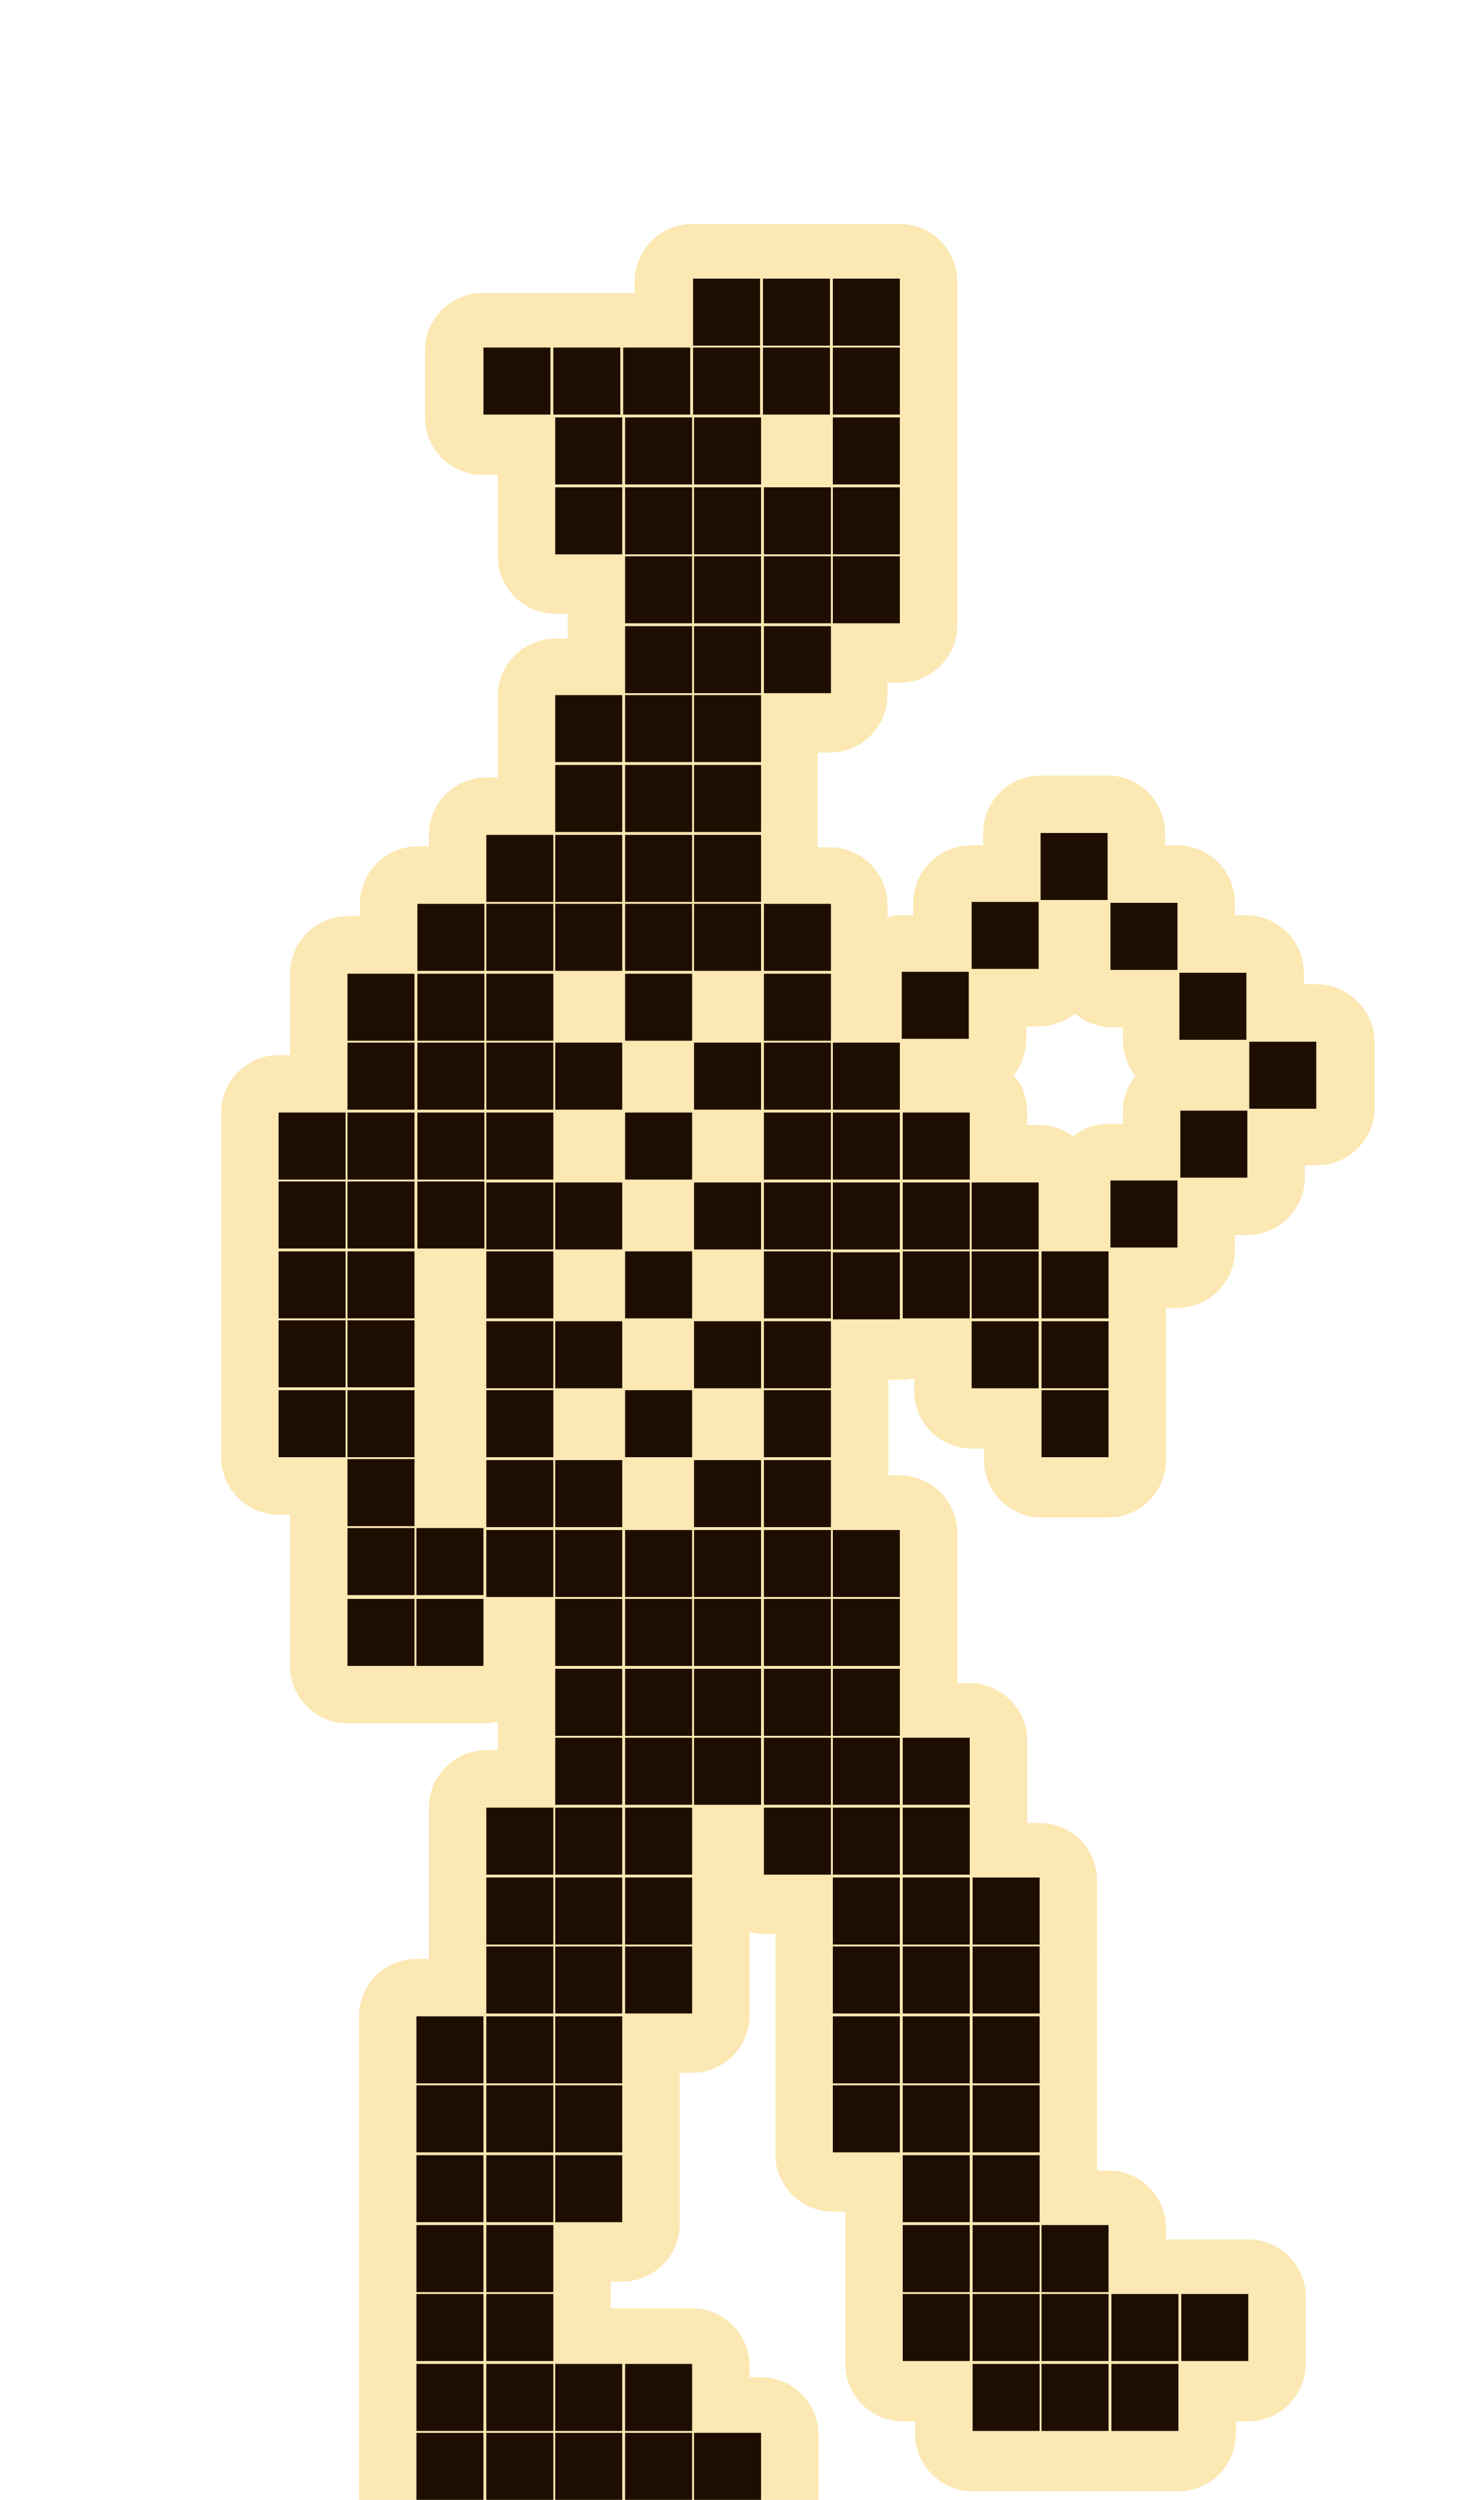 <?xml version="1.0" encoding="utf-8"?>
<!-- Generator: Adobe Illustrator 27.3.1, SVG Export Plug-In . SVG Version: 6.00 Build 0)  -->
<svg version="1.1" xmlns="http://www.w3.org/2000/svg" xmlns:xlink="http://www.w3.org/1999/xlink" x="0px" y="0px"
	 viewBox="0 0 152.2 261.1" style="enable-background:new 0 0 152.2 261.1;" xml:space="preserve">
<style type="text/css">
	.st0{fill:#FCE8B3;}
	.st1{fill:#1E0E01;}
</style>
<g id="Слой_2">
	<g>
		<path class="st0" d="M137.5,102.8h-1.3v-1.2c0-3.3-2.7-6-6-6H129v-1.3c0-3.3-2.7-6-6-6h-1.3V87c0-3.3-2.7-6-6-6h-7
			c-3.3,0-6,2.7-6,6v1.3h-1.3c-3.3,0-6,2.7-6,6v1.3h-1.3c-0.5,0-1,0.1-1.4,0.2v-1.3c0-3.3-2.7-6-6-6h-1.3v-1.2c0-0.1,0-0.1,0-0.1
			c0-0.1,0-0.1,0-0.2v-7c0-0.1,0-0.1,0-0.1c0,0,0-0.1,0-0.1v-1.2h1.3c3.3,0,6-2.7,6-6v-1.3H94c3.3,0,6-2.7,6-6v-7c0,0,0-0.1,0-0.1
			c0,0,0-0.1,0-0.1v-7c0-0.1,0-0.1,0-0.1c0,0,0-0.1,0-0.1v-6.5c0-0.3,0-0.5,0-0.8v-7c0,0,0-0.1,0-0.1c0,0,0-0.1,0-0.1v-7
			c0-3.3-2.7-6-6-6h-7c0,0-0.1,0-0.1,0c-0.1,0-0.1,0-0.2,0h-7c-0.1,0-0.1,0-0.2,0c0,0-0.1,0-0.2,0h-7c-3.3,0-6,2.7-6,6v1.2h-1.3
			c0,0-0.1,0-0.1,0c-0.1,0-0.1,0-0.2,0h-7c0,0-0.1,0-0.1,0c-0.1,0-0.1,0-0.2,0h-7c-3.3,0-6,2.7-6,6v7c0,3.3,2.7,6,6,6H52v1.3
			c0,0.1,0,0.1,0,0.1c0,0,0,0.1,0,0.1v7c0,3.3,2.7,6,6,6h1.3v1.2c0,0.1,0,0.1,0,0.1c0,0,0,0.1,0,0.1v1.2H58c-3.3,0-6,2.7-6,6v7
			c0,0.1,0,0.1,0,0.1c0,0,0,0.1,0,0.1v1.3h-1.2c-3.3,0-6,2.7-6,6v1.2h-1.2c-3.3,0-6,2.7-6,6v1.3h-1.3c-3.3,0-6,2.7-6,6v7
			c0,0,0,0.1,0,0.1c0,0,0,0.1,0,0.1v1.3h-1.2c-3.3,0-6,2.7-6,6v7c0,0,0,0.1,0,0.1c0,0,0,0.1,0,0.1v7c0,0.1,0,0.1,0,0.2
			c0,0,0,0.1,0,0.1v7c0,0,0,0.1,0,0.1c0,0,0,0.1,0,0.1v7c0,0,0,0.1,0,0.1c0,0.1,0,0.1,0,0.2v7c0,3.3,2.7,6,6,6h1.2v1.2
			c0,0,0,0.1,0,0.1c0,0,0,0.1,0,0.1v7c0,0.1,0,0.1,0,0.2c0,0.1,0,0.1,0,0.2v7c0,3.3,2.7,6,6,6h7c0.1,0,0.1,0,0.2,0h7
			c0.5,0,1-0.1,1.5-0.2v1.5c0,0,0,0.1,0,0.1c0,0,0,0.1,0,0.1v1.3h-1.2c-3.3,0-6,2.7-6,6v7c0,0,0,0.1,0,0.2c0,0,0,0.1,0,0.1v7
			c0,0,0,0.1,0,0.1c0,0,0,0.1,0,0.1v1.3h-1.3c-3.3,0-6,2.7-6,6v7c0,0,0,0.1,0,0.1c0,0,0,0.1,0,0.1v7c0,0,0,0.1,0,0.2
			c0,0,0,0.1,0,0.1v7c0,0.1,0,0.1,0,0.2c0,0,0,0.1,0,0.2v7c0,0,0,0.1,0,0.1c0,0,0,0.1,0,0.1v7c0,0.1,0,0.1,0,0.2c0,0,0,0.1,0,0.2v7
			c0,0,0,0.1,0,0.1c0,0,0,0.1,0,0.1v7c0,3.3,2.7,6,6,6h7c0.1,0,0.2,0,0.3,0h7c0.1,0,0.1,0,0.2,0h7c0.1,0,0.2,0,0.3,0h7
			c0.1,0,0.1,0,0.2,0h7c3.3,0,6-2.7,6-6v-7c0-3.3-2.7-6-6-6h-1.2v-1.2c0-3.3-2.7-6-6-6h-7c-0.1,0-0.2,0-0.3,0h-1.2v-1.3
			c0,0,0-0.1,0-0.1c0,0,0-0.1,0-0.1v-1.3H65c3.3,0,6-2.7,6-6v-7c0,0,0-0.1,0-0.1c0-0.1,0-0.1,0-0.2v-7c0,0,0-0.1,0-0.1
			c0,0,0-0.1,0-0.1v-1.3h1.3c3.3,0,6-2.7,6-6v-7c0,0,0-0.1,0-0.1c0,0,0-0.1,0-0.1v-1.5c0.5,0.1,1,0.2,1.5,0.2H81v1.3
			c0,0,0,0.1,0,0.1c0,0,0,0.1,0,0.1v7c0,0,0,0.1,0,0.2c0,0,0,0.1,0,0.1v7c0,0,0,0.1,0,0.1c0,0,0,0.1,0,0.1v7c0,3.3,2.7,6,6,6h1.3
			v1.3c0,0.1,0,0.1,0,0.2c0,0,0,0.1,0,0.2v7c0,0,0,0.1,0,0.1c0,0,0,0.1,0,0.1v7c0,3.3,2.7,6,6,6h1.3v1.3c0,3.3,2.7,6,6,6h7
			c0.1,0,0.1,0,0.2,0h7c0.1,0,0.2,0,0.3,0h7c3.3,0,6-2.7,6-6v-1.3h1.3c3.3,0,6-2.7,6-6v-7c0-3.3-2.7-6-6-6h-7c-0.1,0-0.2,0-0.3,0
			h-1.3v-1.2c0-3.3-2.7-6-6-6h-1.2v-1.3c0,0,0-0.1,0-0.1c0-0.1,0-0.1,0-0.2v-7c0,0,0-0.1,0-0.1c0,0,0-0.1,0-0.1v-7c0,0,0-0.1,0-0.1
			c0-0.1,0-0.1,0-0.2v-7c0,0,0-0.1,0-0.1c0,0,0-0.1,0-0.1v-7c0-3.3-2.7-6-6-6h-1.3v-1.3c0,0,0-0.1,0-0.2c0,0,0-0.1,0-0.1v-7
			c0-3.3-2.7-6-6-6H100v-1.2c0,0,0-0.1,0-0.2c0,0,0-0.1,0-0.1v-7c0,0,0-0.1,0-0.1c0,0,0-0.1,0-0.1v-7c0-3.3-2.7-6-6-6h-1.2v-1.3
			c0,0,0-0.1,0-0.2c0,0,0-0.1,0-0.1v-7c0,0,0-0.1,0-0.1c0,0,0-0.1,0-0.1v-1.2H94c0.4,0,0.7,0,1.1-0.1h0.4v1.3c0,3.3,2.7,6,6,6h1.3
			v1.2c0,3.3,2.7,6,6,6h7c3.3,0,6-2.7,6-6v-7c0,0,0-0.1,0-0.1c0,0,0-0.1,0-0.1v-7c0,0,0-0.1,0-0.2c0,0,0-0.1,0-0.1v-1.4h1.2
			c3.3,0,6-2.7,6-6V129h1.3c3.3,0,6-2.7,6-6v-1.3h1.3c3.3,0,6-2.7,6-6v-7C143.5,105.5,140.8,102.8,137.5,102.8z M112.1,118.7
			c-1-0.8-2.3-1.2-3.6-1.2h-1.2v-1.3c0-1.5-0.5-2.9-1.4-3.9c0.8-1,1.3-2.4,1.3-3.8v-1.3h1.3c1.4,0,2.7-0.5,3.8-1.3
			c1,0.8,2.4,1.4,3.8,1.4h1.2v1.3c0,1.4,0.5,2.7,1.3,3.8c-0.8,1-1.3,2.3-1.3,3.7v1.3H116C114.5,117.3,113.2,117.8,112.1,118.7z"/>
	</g>
</g>
<g id="Слой_1">
	<path class="st1" d="M-483.9,246.8h7v7h-7V246.8z M-483.9,239.6h7v7h-7V239.6z M-476.6,254.1h7v7h-7V254.1z M-476.6,246.8h7v7h-7
		V246.8z M-476.6,239.6h7v7h-7V239.6z M-476.6,232.3h7v7h-7V232.3z M-476.6,225.1h7v7h-7V225.1z M-476.6,217.8h7v7h-7V217.8z
		 M-469.3,254.1h7v7h-7V254.1z M-469.3,246.8h7v7h-7V246.8z M-469.3,239.6h7v7h-7V239.6z M-469.3,232.3h7v7h-7V232.3z M-469.3,225.1
		h7v7h-7V225.1z M-469.3,217.8h7v7h-7V217.8z M-469.3,210.5h7v7h-7V210.5z M-462.1,254.1h7v7h-7V254.1z M-462.1,232.3h7v7h-7V232.3z
		 M-462.1,225.1h7v7h-7V225.1z M-462.1,217.8h7v7h-7V217.8z M-462.1,210.5h7v7h-7V210.5z M-462.1,203.3h7v7h-7V203.3z M-462.1,196h7
		v7h-7V196z M-462.1,188.8h7v7h-7V188.8z M-462.1,159.7h7v7h-7V159.7z M-462.1,152.5h7v7h-7V152.5z M-462.1,145.2h7v7h-7V145.2z
		 M-462.1,137.9h7v7h-7V137.9z M-462.1,130.7h7v7h-7V130.7z M-462.1,123.4h7v7h-7V123.4z M-462.1,116.2h7v7h-7V116.2z M-462.1,108.9
		h7v7h-7V108.9z M-462.1,101.6h7v7h-7V101.6z M-462.1,94.4h7v7h-7V94.4z M-454.8,217.8h7v7h-7V217.8z M-454.8,210.5h7v7h-7V210.5z
		 M-454.8,203.3h7v7h-7V203.3z M-454.8,196h7v7h-7V196z M-454.8,188.8h7v7h-7V188.8z M-454.8,181.5h7v7h-7V181.5z M-454.8,174.2h7v7
		h-7V174.2z M-454.8,167h7v7h-7V167z M-454.8,159.7h7v7h-7V159.7z M-454.8,152.5h7v7h-7V152.5z M-454.8,145.2h7v7h-7V145.2z
		 M-454.8,130.7h7v7h-7V130.7z M-454.8,116.2h7v7h-7V116.2z M-454.8,101.6h7v7h-7V101.6z M-454.8,94.4h7v7h-7V94.4z M-454.8,87.1h7
		v7h-7V87.1z M-454.8,79.9h7v7h-7V79.9z M-454.8,72.6h7v7h-7V72.6z M-454.8,50.8h7v7h-7V50.8z M-454.8,43.6h7v7h-7V43.6z
		 M-447.6,196h7v7h-7V196z M-447.6,188.8h7v7h-7V188.8z M-447.6,181.5h7v7h-7V181.5z M-447.6,174.2h7v7h-7V174.2z M-447.6,167h7v7
		h-7V167z M-447.6,159.7h7v7h-7V159.7z M-447.6,152.5h7v7h-7V152.5z M-447.6,137.9h7v7h-7V137.9z M-447.6,123.4h7v7h-7V123.4z
		 M-447.6,108.9h7v7h-7V108.9z M-447.6,94.4h7v7h-7V94.4z M-447.6,87.1h7v7h-7V87.1z M-447.6,79.9h7v7h-7V79.9z M-447.6,72.6h7v7h-7
		V72.6z M-447.6,65.3h7v7h-7V65.3z M-447.6,58.1h7v7h-7V58.1z M-447.6,50.8h7v7h-7V50.8z M-447.6,43.6h7v7h-7V43.6z M-447.6,36.3h7
		v7h-7V36.3z M-440.3,225.1h7v7h-7V225.1z M-440.3,217.8h7v7h-7V217.8z M-440.3,210.5h7v7h-7V210.5z M-440.3,203.3h7v7h-7V203.3z
		 M-440.3,196h7v7h-7V196z M-440.3,188.8h7v7h-7V188.8z M-440.3,181.5h7v7h-7V181.5z M-440.3,174.2h7v7h-7V174.2z M-440.3,167h7v7
		h-7V167z M-440.3,159.7h7v7h-7V159.7z M-440.3,152.5h7v7h-7V152.5z M-440.3,145.2h7v7h-7V145.2z M-440.3,130.7h7v7h-7V130.7z
		 M-440.3,116.2h7v7h-7V116.2z M-440.3,101.6h7v7h-7V101.6z M-440.3,87.1h7v7h-7V87.1z M-440.3,79.9h7v7h-7V79.9z M-440.3,72.6h7v7
		h-7V72.6z M-440.3,65.3h7v7h-7V65.3z M-440.3,58.1h7v7h-7V58.1z M-440.3,50.8h7v7h-7V50.8z M-440.3,43.6h7v7h-7V43.6z M-440.3,36.3
		h7v7h-7V36.3z M-433,254.1h7v7h-7V254.1z M-433,246.8h7v7h-7V246.8z M-433,239.6h7v7h-7V239.6z M-433,232.3h7v7h-7V232.3z
		 M-433,225.1h7v7h-7V225.1z M-433,217.8h7v7h-7V217.8z M-433,210.5h7v7h-7V210.5z M-433,203.3h7v7h-7V203.3z M-433,196h7v7h-7V196z
		 M-433,188.8h7v7h-7V188.8z M-433,181.5h7v7h-7V181.5z M-433,174.2h7v7h-7V174.2z M-433,167h7v7h-7V167z M-433,159.7h7v7h-7V159.7z
		 M-433,152.5h7v7h-7V152.5z M-433,145.2h7v7h-7V145.2z M-433,137.9h7v7h-7V137.9z M-433,130.7h7v7h-7V130.7z M-433,123.4h7v7h-7
		V123.4z M-433,116.2h7v7h-7V116.2z M-433,108.9h7v7h-7V108.9z M-433,101.6h7v7h-7V101.6z M-433,94.4h7v7h-7V94.4z M-433,87.1h7v7
		h-7V87.1z M-433,65.3h7v7h-7V65.3z M-433,58.1h7v7h-7V58.1z M-433,50.8h7v7h-7V50.8z M-433,36.3h7v7h-7V36.3z M-425.8,254.1h7v7h-7
		V254.1z M-425.8,246.8h7v7h-7V246.8z M-425.8,239.6h7v7h-7V239.6z M-425.8,232.3h7v7h-7V232.3z M-425.8,225.1h7v7h-7V225.1z
		 M-425.8,217.8h7v7h-7V217.8z M-425.8,210.5h7v7h-7V210.5z M-425.8,203.3h7v7h-7V203.3z M-425.8,196h7v7h-7V196z M-425.8,188.8h7v7
		h-7V188.8z M-425.8,181.5h7v7h-7V181.5z M-425.8,58.1h7v7h-7V58.1z M-425.8,50.8h7v7h-7V50.8z M-425.8,43.6h7v7h-7V43.6z
		 M-418.5,254.1h7v7h-7V254.1z M-418.5,246.8h7v7h-7V246.8z M-411.3,254.1h7v7h-7V254.1z M-404,254.1h7v7h-7V254.1z M-469.5,116.1h7
		v7h-7V116.1z M-476.7,116.1h7v7h-7V116.1z M-476.7,123.4h7v7h-7V123.4z M-484,123.4h7v7h-7V123.4z M-469.4,101.6h7v7h-7V101.6z
		 M-469.4,108.9h7v7h-7V108.9z M-476.7,108.9h7v7h-7V108.9z M-469.4,130.7h7v7h-7V130.7z M-476.7,130.7h7v7h-7V130.7z M-469.4,137.9
		h7v7h-7V137.9z M-425.9,123.4h7v7h-7V123.4z M-425.9,130.6h7v7h-7V130.6z M-425.9,137.9h7v7h-7V137.9z M-425.9,145.3h7v7h-7V145.3z
		 M-418.7,137.9h7v7h-7V137.9z M-418.7,145.3h7v7h-7V145.3z M-286.4,232h7v7h-7V232z M-286.4,224.8h7v7h-7V224.8z M-286.4,217.5h7v7
		h-7V217.5z M-279,253.8h7v7h-7V253.8z M-279,246.5h7v7h-7V246.5z M-279,239.3h7v7h-7V239.3z M-279,232h7v7h-7V232z M-279,224.8h7v7
		h-7V224.8z M-279,217.5h7v7h-7V217.5z M-279,210.2h7v7h-7V210.2z M-279,203h7v7h-7V203z M-279,195.7h7v7h-7V195.7z M-279,188.5h7v7
		h-7V188.5z M-279,181.2h7v7h-7V181.2z M-279,173.9h7v7h-7V173.9z M-279,166.7h7v7h-7V166.7z M-279,159.4h7v7h-7V159.4z M-279,152.2
		h7v7h-7V152.2z M-279,144.9h7v7h-7V144.9z M-279,137.6h7v7h-7V137.6z M-279,130.4h7v7h-7V130.4z M-279,123.1h7v7h-7V123.1z
		 M-279,115.9h7v7h-7V115.9z M-279,108.6h7v7h-7V108.6z M-279,101.3h7v7h-7V101.3z M-279,94.1h7v7h-7V94.1z M-279,86.8h7v7h-7V86.8z
		 M-279,79.6h7v7h-7V79.6z M-279,50.5h7v7h-7V50.5z M-279,43.3h7v7h-7V43.3z M-271.9,253.8h7v7h-7V253.8z M-271.9,246.5h7v7h-7
		V246.5z M-271.9,239.3h7v7h-7V239.3z M-271.9,232h7v7h-7V232z M-271.9,224.8h7v7h-7V224.8z M-271.9,217.5h7v7h-7V217.5z
		 M-271.9,210.2h7v7h-7V210.2z M-271.9,203h7v7h-7V203z M-271.9,195.7h7v7h-7V195.7z M-271.9,188.5h7v7h-7V188.5z M-271.9,181.2h7v7
		h-7V181.2z M-271.9,173.9h7v7h-7V173.9z M-271.9,166.7h7v7h-7V166.7z M-271.9,159.4h7v7h-7V159.4z M-271.9,152.2h7v7h-7V152.2z
		 M-271.9,144.9h7v7h-7V144.9z M-271.9,130.4h7v7h-7V130.4z M-271.9,115.9h7v7h-7V115.9z M-271.9,101.3h7v7h-7V101.3z M-271.9,86.8
		h7v7h-7V86.8z M-271.9,79.6h7v7h-7V79.6z M-271.9,72.3h7v7h-7V72.3z M-271.9,65h7v7h-7V65z M-271.9,57.8h7v7h-7V57.8z M-271.9,50.5
		h7v7h-7V50.5z M-271.9,43.3h7v7h-7V43.3z M-264.5,253.8h7v7h-7V253.8z M-264.5,246.5h7v7h-7V246.5z M-264.5,239.3h7v7h-7V239.3z
		 M-264.5,224.8h7v7h-7V224.8z M-264.5,217.5h7v7h-7V217.5z M-264.5,210.2h7v7h-7V210.2z M-264.5,203h7v7h-7V203z M-264.5,195.7h7v7
		h-7V195.7z M-264.5,188.5h7v7h-7V188.5z M-264.5,181.2h7v7h-7V181.2z M-264.5,173.9h7v7h-7V173.9z M-264.5,166.7h7v7h-7V166.7z
		 M-264.5,159.4h7v7h-7V159.4z M-264.5,152.2h7v7h-7V152.2z M-264.5,144.9h7v7h-7V144.9z M-264.5,137.6h7v7h-7V137.6z M-264.5,123.1
		h7v7h-7V123.1z M-264.5,108.6h7v7h-7V108.6z M-264.5,94.1h7v7h-7V94.1z M-264.5,79.6h7v7h-7V79.6z M-264.5,72.3h7v7h-7V72.3z
		 M-264.5,65h7v7h-7V65z M-264.5,57.8h7v7h-7V57.8z M-264.5,50.5h7v7h-7V50.5z M-264.5,43.3h7v7h-7V43.3z M-257.4,253.8h7v7h-7
		V253.8z M-257.4,246.5h7v7h-7V246.5z M-257.4,210.2h7v7h-7V210.2z M-257.4,203h7v7h-7V203z M-257.4,195.7h7v7h-7V195.7z
		 M-257.4,188.5h7v7h-7V188.5z M-257.4,181.2h7v7h-7V181.2z M-257.4,173.9h7v7h-7V173.9z M-257.4,166.7h7v7h-7V166.7z M-257.4,159.4
		h7v7h-7V159.4z M-257.4,152.2h7v7h-7V152.2z M-257.4,144.9h7v7h-7V144.9z M-257.4,137.6h7v7h-7V137.6z M-257.4,130.4h7v7h-7V130.4z
		 M-257.4,115.9h7v7h-7V115.9z M-257.4,108.6h7v7h-7V108.6z M-257.4,101.3h7v7h-7V101.3z M-257.4,94.1h7v7h-7V94.1z M-257.4,86.8h7
		v7h-7V86.8z M-257.4,79.6h7v7h-7V79.6z M-257.4,65h7v7h-7V65z M-257.4,57.8h7v7h-7V57.8z M-257.4,50.5h7v7h-7V50.5z M-250,253.8h7
		v7h-7V253.8z M-250,203h7v7h-7V203z M-250,195.7h7v7h-7V195.7z M-250,188.5h7v7h-7V188.5z M-250,181.2h7v7h-7V181.2z M-250,173.9h7
		v7h-7V173.9z M-250,166.7h7v7h-7V166.7z M-250,159.4h7v7h-7V159.4z M-250,152.2h7v7h-7V152.2z M-250,144.9h7v7h-7V144.9z
		 M-250,137.6h7v7h-7V137.6z M-250,130.4h7v7h-7V130.4z M-250,123.1h7v7h-7V123.1z M-250,115.9h7v7h-7V115.9z M-250,57.8h7v7h-7
		V57.8z M-250,50.5h7v7h-7V50.5z M-250,43.3h7v7h-7V43.3z M-242.8,195.7h7v7h-7V195.7z M-242.8,188.5h7v7h-7V188.5z M-242.8,181.2h7
		v7h-7V181.2z M-300.9,101.4h7v7h-7V101.4z M-300.9,108.6h7v7h-7V108.6z M-300.9,115.9h7v7h-7V115.9z M-300.9,123.1h7v7h-7V123.1z
		 M-293.5,86.9h7v7h-7V86.9z M-293.5,94.1h7v7h-7V94.1z M-293.5,101.4h7v7h-7V101.4z M-293.5,108.6h7v7h-7V108.6z M-293.5,115.9h7v7
		h-7V115.9z M-293.5,123.1h7v7h-7V123.1z M-293.5,130.4h7v7h-7V130.4z M-286.2,79.6h7v7h-7V79.6z M-286.2,86.9h7v7h-7V86.9z
		 M-286.2,94.1h7v7h-7V94.1z M-286.2,101.4h7v7h-7V101.4z M-286.2,108.6h7v7h-7V108.6z M-286.2,130.4h7v7h-7V130.4z M-293.5,137.7h7
		v7h-7V137.7z M-293.5,152.2h7v7h-7V152.2z M-293.5,159.5h7v7h-7V159.5z M-293.5,166.7h7v7h-7V166.7z M-286.2,137.7h7v7h-7V137.7z
		 M-286.2,144.9h7v7h-7V144.9z M-286.2,152.2h7v7h-7V152.2z M-286.2,159.5h7v7h-7V159.5z M-286.2,166.7h7v7h-7V166.7z M-242.8,137.5
		h7v7h-7V137.5z M-242.8,144.7h7v7h-7V144.7z M-242.8,152h7v7h-7V152z M-242.8,159.3h7v7h-7V159.3z M-125,254.1h7v7h-7V254.1z
		 M-125,246.8h7v7h-7V246.8z M-125,239.5h7v7h-7V239.5z M-125,232.3h7v7h-7V232.3z M-125,225h7v7h-7V225z M-125,217.8h7v7h-7V217.8z
		 M-125,210.5h7v7h-7V210.5z M-125,196.1h7v7h-7V196.1z M-125,188.9h7v7h-7V188.9z M-125,181.6h7v7h-7V181.6z M-125,174.3h7v7h-7
		V174.3z M-125,167.1h7v7h-7V167.1z M-125,152.6h7v7h-7V152.6z M-125,145.3h7v7h-7V145.3z M-125,138h7v7h-7V138z M-125,130.8h7v7h-7
		V130.8z M-125,123.5h7v7h-7V123.5z M-125,116.3h7v7h-7V116.3z M-125,109h7v7h-7V109z M-125,101.7h7v7h-7V101.7z M-125,94.5h7v7h-7
		V94.5z M-125,87.2h7v7h-7V87.2z M-117.8,254.1h7v7h-7V254.1z M-117.8,246.8h7v7h-7V246.8z M-117.8,239.5h7v7h-7V239.5z
		 M-117.8,232.3h7v7h-7V232.3z M-117.8,225h7v7h-7V225z M-117.8,217.8h7v7h-7V217.8z M-117.8,210.5h7v7h-7V210.5z M-117.8,196.1h7v7
		h-7V196.1z M-117.8,188.9h7v7h-7V188.9z M-117.8,181.6h7v7h-7V181.6z M-117.8,174.3h7v7h-7V174.3z M-117.8,167.1h7v7h-7V167.1z
		 M-117.8,159.8h7v7h-7V159.8z M-117.8,152.6h7v7h-7V152.6z M-117.8,145.3h7v7h-7V145.3z M-117.8,130.8h7v7h-7V130.8z M-117.8,116.3
		h7v7h-7V116.3z M-117.8,101.7h7v7h-7V101.7z M-117.8,94.5h7v7h-7V94.5z M-117.8,87.2h7v7h-7V87.2z M-117.8,80h7v7h-7V80z
		 M-117.8,72.7h7v7h-7V72.7z M-117.8,50.9h7v7h-7V50.9z M-117.8,43.7h7v7h-7V43.7z M-110.5,254.1h7v7h-7V254.1z M-110.5,232.3h7v7
		h-7V232.3z M-110.5,225h7v7h-7V225z M-110.5,196.1h7v7h-7V196.1z M-110.5,188.9h7v7h-7V188.9z M-110.5,181.6h7v7h-7V181.6z
		 M-110.5,174.3h7v7h-7V174.3z M-110.5,167.1h7v7h-7V167.1z M-110.5,159.8h7v7h-7V159.8z M-110.5,152.6h7v7h-7V152.6z M-110.5,138h7
		v7h-7V138z M-110.5,123.5h7v7h-7V123.5z M-110.5,109h7v7h-7V109z M-110.5,94.5h7v7h-7V94.5z M-110.5,87.2h7v7h-7V87.2z M-110.5,80
		h7v7h-7V80z M-110.5,72.7h7v7h-7V72.7z M-110.5,65.4h7v7h-7V65.4z M-110.5,58.2h7v7h-7V58.2z M-110.5,50.9h7v7h-7V50.9z
		 M-110.5,43.7h7v7h-7V43.7z M-103.3,254.1h7v7h-7V254.1z M-103.3,239.5h7v7h-7V239.5z M-103.3,232.3h7v7h-7V232.3z M-103.3,225h7v7
		h-7V225z M-103.3,217.8h7v7h-7V217.8z M-103.3,174.3h7v7h-7V174.3z M-103.3,167.1h7v7h-7V167.1z M-103.3,159.8h7v7h-7V159.8z
		 M-103.3,152.6h7v7h-7V152.6z M-103.3,145.3h7v7h-7V145.3z M-103.3,130.8h7v7h-7V130.8z M-103.3,116.3h7v7h-7V116.3z M-103.3,101.7
		h7v7h-7V101.7z M-103.3,87.2h7v7h-7V87.2z M-103.3,80h7v7h-7V80z M-103.3,72.7h7v7h-7V72.7z M-103.3,65.4h7v7h-7V65.4z
		 M-103.3,58.2h7v7h-7V58.2z M-103.3,50.9h7v7h-7V50.9z M-103.3,43.7h7v7h-7V43.7z M-96,246.8h7v7h-7V246.8z M-96,239.5h7v7h-7
		V239.5z M-96,232.3h7v7h-7V232.3z M-96,225h7v7h-7V225z M-96,217.8h7v7h-7V217.8z M-96,210.5h7v7h-7V210.5z M-96,196.1h7v7h-7
		V196.1z M-96,174.3h7v7h-7V174.3z M-96,167.1h7v7h-7V167.1z M-96,159.8h7v7h-7V159.8z M-96,152.6h7v7h-7V152.6z M-96,145.3h7v7h-7
		V145.3z M-96,138h7v7h-7V138z M-96,130.8h7v7h-7V130.8z M-96,123.5h7v7h-7V123.5z M-96,116.3h7v7h-7V116.3z M-96,109h7v7h-7V109z
		 M-96,101.7h7v7h-7V101.7z M-96,94.5h7v7h-7V94.5z M-96,87.2h7v7h-7V87.2z M-96,65.4h7v7h-7V65.4z M-96,58.2h7v7h-7V58.2z
		 M-96,50.9h7v7h-7V50.9z M-88.7,246.8h7v7h-7V246.8z M-88.7,239.5h7v7h-7V239.5z M-88.7,217.8h7v7h-7V217.8z M-88.7,210.5h7v7h-7
		V210.5z M-88.7,196.1h7v7h-7V196.1z M-88.7,188.9h7v7h-7V188.9z M-88.7,181.6h7v7h-7V181.6z M-88.7,174.3h7v7h-7V174.3z
		 M-88.7,167.1h7v7h-7V167.1z M-88.7,159.8h7v7h-7V159.8z M-88.7,152.6h7v7h-7V152.6z M-88.7,58.2h7v7h-7V58.2z M-88.7,50.9h7v7h-7
		V50.9z M-88.7,43.7h7v7h-7V43.7z M-81.5,196.1h7v7h-7V196.1z M-81.5,188.9h7v7h-7V188.9z M-81.5,181.6h7v7h-7V181.6z M-81.5,174.3
		h7v7h-7V174.3z M-81.5,167.1h7v7h-7V167.1z M-74.2,188.9h7v7h-7V188.9z M-74.2,181.6h7v7h-7V181.6z M-125,203.3h7v7h-7V203.3z
		 M-117.8,203.3h7v7h-7V203.3z M-96,203.3h7v7h-7V203.3z M-88.7,203.3h7v7h-7V203.3z M-88.7,109.2h7v7h-7V109.2z M-88.7,116.4h7v7
		h-7V116.4z M-88.7,123.7h7v7h-7V123.7z M-81.4,116.4h7v7h-7V116.4z M-81.4,123.7h7v7h-7V123.7z M-81.4,138.2h7v7h-7V138.2z
		 M-81.4,131h7v7h-7V131z M-74.2,131h7v7h-7V131z M-74.2,138.2h7v7h-7V138.2z M-74.2,145.4h7v7h-7V145.4z M-88.7,131h7v7h-7V131z
		 M-66.9,145.4h7v7h-7V145.4z M-132.3,101.7h7v7h-7V101.7z M-132.3,109h7v7h-7V109z M-132.3,116.2h7v7h-7V116.2z M-132.3,123.5h7v7
		h-7V123.5z M-132.3,152.6h7v7h-7V152.6z M-125,159.9h7v7h-7V159.9z M43.5,254.1h7v7h-7V254.1z M43.5,246.9h7v7h-7V246.9z
		 M43.5,239.6h7v7h-7V239.6z M43.5,232.4h7v7h-7V232.4z M43.5,225.1h7v7h-7V225.1z M43.5,217.8h7v7h-7V217.8z M43.5,210.6h7v7h-7
		V210.6z M50.8,254.1h7v7h-7V254.1z M50.8,246.9h7v7h-7V246.9z M50.8,239.6h7v7h-7V239.6z M50.8,232.4h7v7h-7V232.4z M50.8,225.1h7
		v7h-7V225.1z M50.8,217.8h7v7h-7V217.8z M50.8,210.6h7v7h-7V210.6z M50.8,203.3h7v7h-7V203.3z M50.8,196.1h7v7h-7V196.1z
		 M50.8,188.8h7v7h-7V188.8z M50.8,159.8h7v7h-7V159.8z M50.8,152.5h7v7h-7V152.5z M50.8,145.2h7v7h-7V145.2z M50.8,138h7v7h-7V138z
		 M50.8,130.7h7v7h-7V130.7z M50.8,123.5h7v7h-7V123.5z M50.8,116.2h7v7h-7V116.2z M50.8,108.9h7v7h-7V108.9z M50.8,101.7h7v7h-7
		V101.7z M50.8,94.4h7v7h-7V94.4z M50.8,87.2h7v7h-7V87.2z M58,254.1h7v7h-7C58,261.1,58,254.1,58,254.1z M58,246.9h7v7h-7
		C58,253.9,58,246.9,58,246.9z M58,225.1h7v7h-7C58,232.1,58,225.1,58,225.1z M58,217.8h7v7h-7C58,224.8,58,217.8,58,217.8z
		 M58,210.6h7v7h-7C58,217.6,58,210.6,58,210.6z M58,203.3h7v7h-7C58,210.3,58,203.3,58,203.3z M58,196.1h7v7h-7
		C58,203.1,58,196.1,58,196.1z M58,188.8h7v7h-7C58,195.8,58,188.8,58,188.8z M58,181.5h7v7h-7C58,188.5,58,181.5,58,181.5z
		 M58,174.3h7v7h-7C58,181.3,58,174.3,58,174.3z M58,167h7v7h-7C58,174,58,167,58,167z M58,159.8h7v7h-7C58,166.8,58,159.8,58,159.8
		z M58,152.5h7v7h-7C58,159.5,58,152.5,58,152.5z M58,138h7v7h-7C58,145,58,138,58,138z M58,123.5h7v7h-7
		C58,130.5,58,123.5,58,123.5z M58,108.9h7v7h-7C58,115.9,58,108.9,58,108.9z M58,94.4h7v7h-7C58,101.4,58,94.4,58,94.4z M58,87.2h7
		v7h-7C58,94.2,58,87.2,58,87.2z M58,79.9h7v7h-7C58,86.9,58,79.9,58,79.9z M58,72.6h7v7h-7C58,79.6,58,72.6,58,72.6z M58,50.9h7v7
		h-7C58,57.9,58,50.9,58,50.9z M58,43.6h7v7h-7C58,50.6,58,43.6,58,43.6z M65.3,254.1h7v7h-7V254.1z M65.3,246.9h7v7h-7V246.9z
		 M65.3,203.3h7v7h-7V203.3z M65.3,196.1h7v7h-7V196.1z M65.3,188.8h7v7h-7V188.8z M65.3,181.5h7v7h-7V181.5z M65.3,174.3h7v7h-7
		V174.3z M65.3,167h7v7h-7V167z M65.3,159.8h7v7h-7V159.8z M65.3,145.2h7v7h-7V145.2z M65.3,130.7h7v7h-7V130.7z M65.3,116.2h7v7h-7
		V116.2z M65.3,101.7h7v7h-7V101.7z M65.3,94.4h7v7h-7V94.4z M65.3,87.2h7v7h-7V87.2z M65.3,79.9h7v7h-7V79.9z M65.3,72.6h7v7h-7
		V72.6z M65.3,65.4h7v7h-7V65.4z M65.3,58.1h7v7h-7V58.1z M65.3,50.9h7v7h-7V50.9z M65.3,43.6h7v7h-7V43.6z M72.5,254.1h7v7h-7
		V254.1z M72.5,181.5h7v7h-7V181.5z M72.5,174.3h7v7h-7V174.3z M72.5,167h7v7h-7V167z M72.5,159.8h7v7h-7V159.8z M72.5,152.5h7v7h-7
		V152.5z M72.5,138h7v7h-7V138z M72.5,123.5h7v7h-7V123.5z M72.5,108.9h7v7h-7V108.9z M72.5,94.4h7v7h-7V94.4z M72.5,87.2h7v7h-7
		V87.2z M72.5,79.9h7v7h-7V79.9z M72.5,72.6h7v7h-7V72.6z M72.5,65.4h7v7h-7V65.4z M72.5,58.1h7v7h-7V58.1z M72.5,50.9h7v7h-7V50.9z
		 M72.5,43.6h7v7h-7V43.6z M79.8,188.8h7v7h-7V188.8z M79.8,181.5h7v7h-7V181.5z M79.8,174.3h7v7h-7V174.3z M79.8,167h7v7h-7V167z
		 M79.8,159.8h7v7h-7V159.8z M79.8,152.5h7v7h-7V152.5z M79.8,145.2h7v7h-7V145.2z M79.8,138h7v7h-7V138z M79.8,130.7h7v7h-7V130.7z
		 M79.8,123.5h7v7h-7V123.5z M79.8,116.2h7v7h-7V116.2z M79.8,108.9h7v7h-7V108.9z M79.8,101.7h7v7h-7V101.7z M79.8,94.4h7v7h-7
		V94.4z M79.8,65.4h7v7h-7V65.4z M79.8,58.1h7v7h-7V58.1z M79.8,50.9h7v7h-7V50.9z M87,217.8h7v7h-7V217.8z M87,210.6h7v7h-7V210.6z
		 M87,203.3h7v7h-7V203.3z M87,196.1h7v7h-7V196.1z M87,188.8h7v7h-7V188.8z M87,181.5h7v7h-7V181.5z M87,174.3h7v7h-7V174.3z
		 M87,167h7v7h-7V167z M87,159.8h7v7h-7V159.8z M87,58.1h7v7h-7V58.1z M87,50.9h7v7h-7V50.9z M87,43.6h7v7h-7V43.6z M94.3,239.6h7v7
		h-7V239.6z M94.3,232.4h7v7h-7V232.4z M94.3,225.1h7v7h-7V225.1z M94.3,217.8h7v7h-7V217.8z M94.3,210.6h7v7h-7V210.6z M94.3,203.3
		h7v7h-7V203.3z M94.3,196.1h7v7h-7V196.1z M94.3,188.8h7v7h-7V188.8z M94.3,181.5h7v7h-7V181.5z M101.6,246.9h7v7h-7V246.9z
		 M101.6,239.6h7v7h-7V239.6z M101.6,232.4h7v7h-7V232.4z M101.6,225.1h7v7h-7V225.1z M101.6,217.8h7v7h-7V217.8z M101.6,210.6h7v7
		h-7V210.6z M101.6,203.3h7v7h-7V203.3z M101.6,196.1h7v7h-7V196.1z M108.8,246.9h7v7h-7V246.9z M108.8,239.6h7v7h-7V239.6z
		 M108.8,232.4h7v7h-7V232.4z M116.1,246.9h7v7h-7V246.9z M116.1,239.6h7v7h-7V239.6z M123.4,239.6h7v7h-7
		C123.4,246.6,123.4,239.6,123.4,239.6z M87,108.9h7v7h-7V108.9z M87,116.2h7v7h-7V116.2z M94.3,116.2h7v7h-7V116.2z M87,123.5h7v7
		h-7V123.5z M94.3,123.5h7v7h-7V123.5z M94.3,130.7h7v7h-7V130.7z M101.5,123.5h7v7h-7V123.5z M101.5,130.7h7v7h-7V130.7z
		 M101.5,138h7v7h-7V138z M108.8,130.7h7v7h-7V130.7z M108.8,138h7v7h-7V138z M108.8,145.2h7v7h-7V145.2z M87,130.8h7v7h-7V130.8z
		 M29.1,116.2h7v7h-7V116.2z M29.1,123.4h7v7h-7V123.4z M29.1,130.7h7v7h-7V130.7z M29.1,137.9h7v7h-7V137.9z M36.3,101.7h7v7h-7
		V101.7z M36.3,108.9h7v7h-7V108.9z M36.3,116.2h7v7h-7V116.2z M36.3,123.4h7v7h-7V123.4z M36.3,130.7h7v7h-7V130.7z M36.3,137.9h7
		v7h-7V137.9z M43.6,94.4h7v7h-7V94.4z M43.6,101.7h7v7h-7V101.7z M43.6,108.9h7v7h-7V108.9z M43.6,116.2h7v7h-7V116.2z M43.6,123.4
		h7v7h-7V123.4z M29.1,145.2h7v7h-7V145.2z M36.3,152.4h7v7h-7V152.4z M36.3,159.6h7v7h-7V159.6z M36.3,167h7v7h-7V167z M36.3,145.2
		h7v7h-7V145.2z M43.5,159.6h7v7h-7V159.6z M43.5,167h7v7h-7V167z M201.2,246.8h7v7h-7V246.8z M201.2,239.5h7v7h-7V239.5z
		 M201.2,232.3h7v7h-7V232.3z M208.6,254.1h7v7h-7V254.1z M208.6,246.8h7v7h-7V246.8z M208.6,239.5h7v7h-7V239.5z M208.6,232.3h7v7
		h-7V232.3z M208.6,225h7v7h-7V225z M208.6,217.8h7v7h-7V217.8z M215.8,254.1h7v7h-7V254.1z M215.8,232.3h7v7h-7V232.3z M215.8,225
		h7v7h-7V225z M215.8,217.8h7v7h-7V217.8z M215.8,210.5h7v7h-7V210.5z M215.8,203.2h7v7h-7V203.2z M223.1,254.1h7v7h-7V254.1z
		 M223.1,217.8h7v7h-7V217.8z M223.1,210.5h7v7h-7V210.5z M223.1,203.2h7v7h-7V203.2z M223.1,196h7v7h-7V196z M223.1,188.7h7v7h-7
		V188.7z M223.1,181.5h7v7h-7V181.5z M223.1,174.2h7v7h-7V174.2z M223.1,167h7v7h-7V167z M223.1,159.7h7v7h-7V159.7z M223.1,152.4h7
		v7h-7V152.4z M223.1,145.2h7v7h-7V145.2z M223.1,137.9h7v7h-7V137.9z M223.1,130.7h7v7h-7V130.7z M223.1,123.4h7v7h-7V123.4z
		 M223.1,116.1h7v7h-7V116.1z M223.1,108.9h7v7h-7V108.9z M223.1,101.6h7v7h-7V101.6z M223.1,94.3h7v7h-7V94.3z M223.1,87.1h7v7h-7
		V87.1z M223.1,79.8h7v7h-7V79.8z M230.3,210.5h7v7h-7V210.5z M230.3,203.2h7v7h-7V203.2z M230.3,196h7v7h-7V196z M230.3,188.7h7v7
		h-7V188.7z M230.3,181.5h7v7h-7V181.5z M230.3,174.2h7v7h-7V174.2z M230.3,167h7v7h-7V167z M230.3,159.7h7v7h-7V159.7z
		 M230.3,152.4h7v7h-7V152.4z M230.3,137.9h7v7h-7V137.9z M230.3,123.4h7v7h-7V123.4z M230.3,108.9h7v7h-7V108.9z M230.3,101.6h7v7
		h-7V101.6z M230.3,94.3h7v7h-7V94.3z M230.3,87.1h7v7h-7V87.1z M230.3,79.8h7v7h-7V79.8z M230.3,72.6h7v7h-7V72.6z M230.3,50.8h7v7
		h-7V50.8z M230.3,43.5h7v7h-7V43.5z M237.6,196h7v7h-7V196z M237.6,188.7h7v7h-7V188.7z M237.6,181.5h7v7h-7V181.5z M237.6,174.2h7
		v7h-7V174.2z M237.6,167h7v7h-7V167z M237.6,159.7h7v7h-7V159.7z M237.6,145.2h7v7h-7V145.2z M237.6,130.7h7v7h-7V130.7z
		 M237.6,116.1h7v7h-7V116.1z M237.6,101.6h7v7h-7V101.6z M237.6,87.1h7v7h-7V87.1z M237.6,79.8h7v7h-7V79.8z M237.6,72.6h7v7h-7
		V72.6z M237.6,65.3h7v7h-7V65.3z M237.6,58.1h7v7h-7V58.1z M237.6,50.8h7v7h-7V50.8z M237.6,43.5h7v7h-7V43.5z M244.8,188.7h7v7h-7
		V188.7z M244.8,181.5h7v7h-7V181.5z M244.8,174.2h7v7h-7V174.2z M244.8,167h7v7h-7V167z M244.8,159.7h7v7h-7V159.7z M244.8,152.4h7
		v7h-7V152.4z M244.8,137.9h7v7h-7V137.9z M244.8,123.4h7v7h-7V123.4z M244.8,108.9h7v7h-7V108.9z M244.8,94.3h7v7h-7V94.3z
		 M244.8,87.1h7v7h-7V87.1z M244.8,79.8h7v7h-7V79.8z M244.8,72.6h7v7h-7V72.6z M244.8,65.3h7v7h-7V65.3z M244.8,58.1h7v7h-7V58.1z
		 M244.8,50.8h7v7h-7V50.8z M244.8,43.5h7v7h-7V43.5z M252.1,217.8h7v7h-7V217.8z M252.1,210.5h7v7h-7V210.5z M252.1,203.2h7v7h-7
		V203.2z M252.1,196h7v7h-7V196z M252.1,188.7h7v7h-7V188.7z M252.1,181.5h7v7h-7V181.5z M252.1,174.2h7v7h-7V174.2z M252.1,167h7v7
		h-7V167z M252.1,159.7h7v7h-7V159.7z M252.1,152.4h7v7h-7V152.4z M252.1,145.2h7v7h-7V145.2z M252.1,137.9h7v7h-7V137.9z
		 M252.1,130.7h7v7h-7V130.7z M252.1,123.4h7v7h-7V123.4z M252.1,116.1h7v7h-7V116.1z M252.1,108.9h7v7h-7V108.9z M252.1,101.6h7v7
		h-7V101.6z M252.1,94.3h7v7h-7V94.3z M252.1,65.3h7v7h-7V65.3z M252.1,58.1h7v7h-7V58.1z M252.1,50.8h7v7h-7V50.8z M259.4,239.5h7
		v7h-7V239.5z M259.4,232.3h7v7h-7V232.3z M259.4,225h7v7h-7V225z M259.4,217.8h7v7h-7V217.8z M259.4,210.5h7v7h-7V210.5z
		 M259.4,203.2h7v7h-7V203.2z M259.4,196h7v7h-7V196z M259.4,188.7h7v7h-7V188.7z M259.4,181.5h7v7h-7V181.5z M259.4,174.2h7v7h-7
		V174.2z M259.4,58.1h7v7h-7V58.1z M259.4,50.8h7v7h-7V50.8z M259.4,43.5h7v7h-7V43.5z M266.6,254.1h7v7h-7V254.1z M266.6,246.8h7v7
		h-7V246.8z M266.6,239.5h7v7h-7V239.5z M266.6,232.3h7v7h-7V232.3z M266.6,225h7v7h-7V225z M266.6,217.8h7v7h-7V217.8z
		 M266.6,210.5h7v7h-7V210.5z M266.6,203.2h7v7h-7V203.2z M266.6,196h7v7h-7V196z M259.4,246.8h7v7h-7V246.8z M273.9,246.8h7v7h-7
		V246.8z M273.9,239.5h7v7h-7V239.5z M281.1,246.8h7v7h-7V246.8z M288.4,246.8h7v7h-7V246.8z M259.5,108.9h7v7h-7V108.9z
		 M259.5,116.1h7v7h-7V116.1z M259.5,123.4h7v7h-7V123.4z M266.6,116.1h7v7h-7V116.1z M266.6,123.4h7v7h-7V123.4z M274,123.4h7v7h-7
		V123.4z M266.6,130.7h7v7h-7V130.7z M274,130.7h7v7h-7V130.7z M274,137.9h7v7h-7V137.9z M281.2,130.7h7v7h-7V130.7z M273.9,109h7v7
		h-7V109z M295.7,130.8h7v7h-7V130.8z M281.1,101.7h7v7h-7V101.7z M302.9,123.5h7v7h-7V123.5z M288.4,94.4h7v7h-7V94.4z
		 M295.6,101.6h7v7h-7V101.6z M302.9,108.9h7v7h-7V108.9z M310.2,116.2h7v7h-7V116.2z M281.2,137.9h7v7h-7V137.9z M281.2,145.2h7v7
		h-7V145.2z M288.5,137.9h7v7h-7V137.9z M288.5,145.2h7v7h-7V145.2z M201.2,108.9h7v7h-7V108.9z M201.2,116.1h7v7h-7V116.1z
		 M201.2,123.4h7v7h-7V123.4z M201.2,130.6h7v7h-7V130.6z M201.2,137.9h7v7h-7V137.9z M208.4,94.4h7v7h-7V94.4z M208.4,101.6h7v7h-7
		V101.6z M208.4,108.9h7v7h-7V108.9z M208.4,116.1h7v7h-7V116.1z M208.4,123.4h7v7h-7V123.4z M208.4,130.6h7v7h-7V130.6z
		 M208.4,137.9h7v7h-7V137.9z M215.8,87.1h7v7h-7V87.1z M215.8,94.4h7v7h-7V94.4z M215.8,101.6h7v7h-7V101.6z M215.8,108.9h7v7h-7
		V108.9z M215.8,116.1h7v7h-7V116.1z M215.8,123.4h7v7h-7V123.4z M215.8,130.6h7v7h-7V130.6z M201.2,145.2h7v7h-7V145.2z
		 M201.2,152.4h7v7h-7V152.4z M201.2,159.7h7v7h-7V159.7z M201.2,167h7v7h-7V167z M208.4,145.2h7v7h-7V145.2z M208.4,152.4h7v7h-7
		V152.4z M208.4,159.7h7v7h-7V159.7z M208.4,167h7v7h-7V167z M-440.3,29.1h7v7h-7V29.1z M-433,29.1h7v7h-7V29.1z M-425.7,29.1h7v7
		h-7V29.1z M-425.7,36.3h7v7h-7V36.3z M-462.2,36.3h7v7h-7V36.3z M-454.9,36.3h7v7h-7V36.3z M-271.9,36h7v7h-7V36z M-264.6,36h7v7
		h-7V36z M-257.4,36h7v7h-7V36z M-264.6,28.8h7v7h-7V28.8z M-257.4,28.8h7v7h-7V28.8z M-250,28.8h7v7h-7V28.8z M-250,36h7v7h-7V36z
		 M-286.5,36h7v7h-7V36z M-279.2,36h7v7h-7V36z M-110.6,36.3h7v7h-7V36.3z M-103.3,36.3h7v7h-7V36.3z M-96,36.3h7v7h-7V36.3z
		 M-103.3,29.2h7v7h-7V29.2z M-96,29.2h7v7h-7V29.2z M-88.7,29.2h7v7h-7V29.2z M-88.7,36.3h7v7h-7V36.3z M-125.2,36.3h7v7h-7V36.3z
		 M-117.9,36.3h7v7h-7V36.3z M65.1,36.3h7v7h-7V36.3z M72.4,36.3h7v7h-7V36.3z M79.7,36.3h7v7h-7V36.3z M72.4,29.1h7v7h-7V29.1z
		 M79.7,29.1h7v7h-7V29.1z M87,29.1h7v7h-7V29.1z M87,36.3h7v7h-7V36.3z M50.5,36.3h7v7h-7V36.3z M57.8,36.3h7v7h-7V36.3z
		 M237.4,36.2h7v7h-7V36.2z M244.7,36.2h7v7h-7V36.2z M252,36.2h7v7h-7V36.2z M244.8,29h7v7h-7V29z M252,29h7v7h-7V29z M259.4,29h7
		v7h-7V29z M259.4,36.2h7v7h-7V36.2z M222.8,36.2h7v7h-7V36.2z M230.1,36.2h7v7h-7V36.2z M94.2,101.5h7v7h-7V101.5z M116,123.3h7v7
		h-7V123.3z M101.5,94.2h7v7h-7V94.2z M123.3,116h7v7h-7V116z M108.7,87h7v7h-7V87z M116,94.3h7v7h-7V94.3z M123.2,101.6h7v7h-7
		V101.6z M130.5,108.8h7v7h-7V108.8z M-59.6,138.4h7v7h-7V138.4z M-74.1,109.3h7v7h-7V109.3z M-52.3,131.1h7v7h-7V131.1z M-66.8,102
		h7v7h-7V102z M-59.6,109.2h7v7h-7V109.2z M-52.3,116.5h7v7h-7V116.5z M-45,123.8h7v7h-7V123.8z M-235.5,145.1h7v7h-7V145.1z
		 M-228.2,137.8h7v7h-7V137.8z M-242.7,108.8h7v7h-7V108.8z M-235.5,116h7v7h-7V116z M-228.2,123.3h7v7h-7V123.3z M-220.9,130.6h7v7
		h-7V130.6z M-404.2,145.4h7v7h-7V145.4z M-418.7,116.3h7v7h-7V116.3z M-396.9,138.1h7v7h-7V138.1z M-411.4,109h7v7h-7V109z
		 M-404.2,116.2h7v7h-7V116.2z M-396.9,123.5h7v7h-7V123.5z M-389.6,130.8h7v7h-7V130.8z M-411.4,152.5h7v7h-7V152.5z"/>
</g>
</svg>
